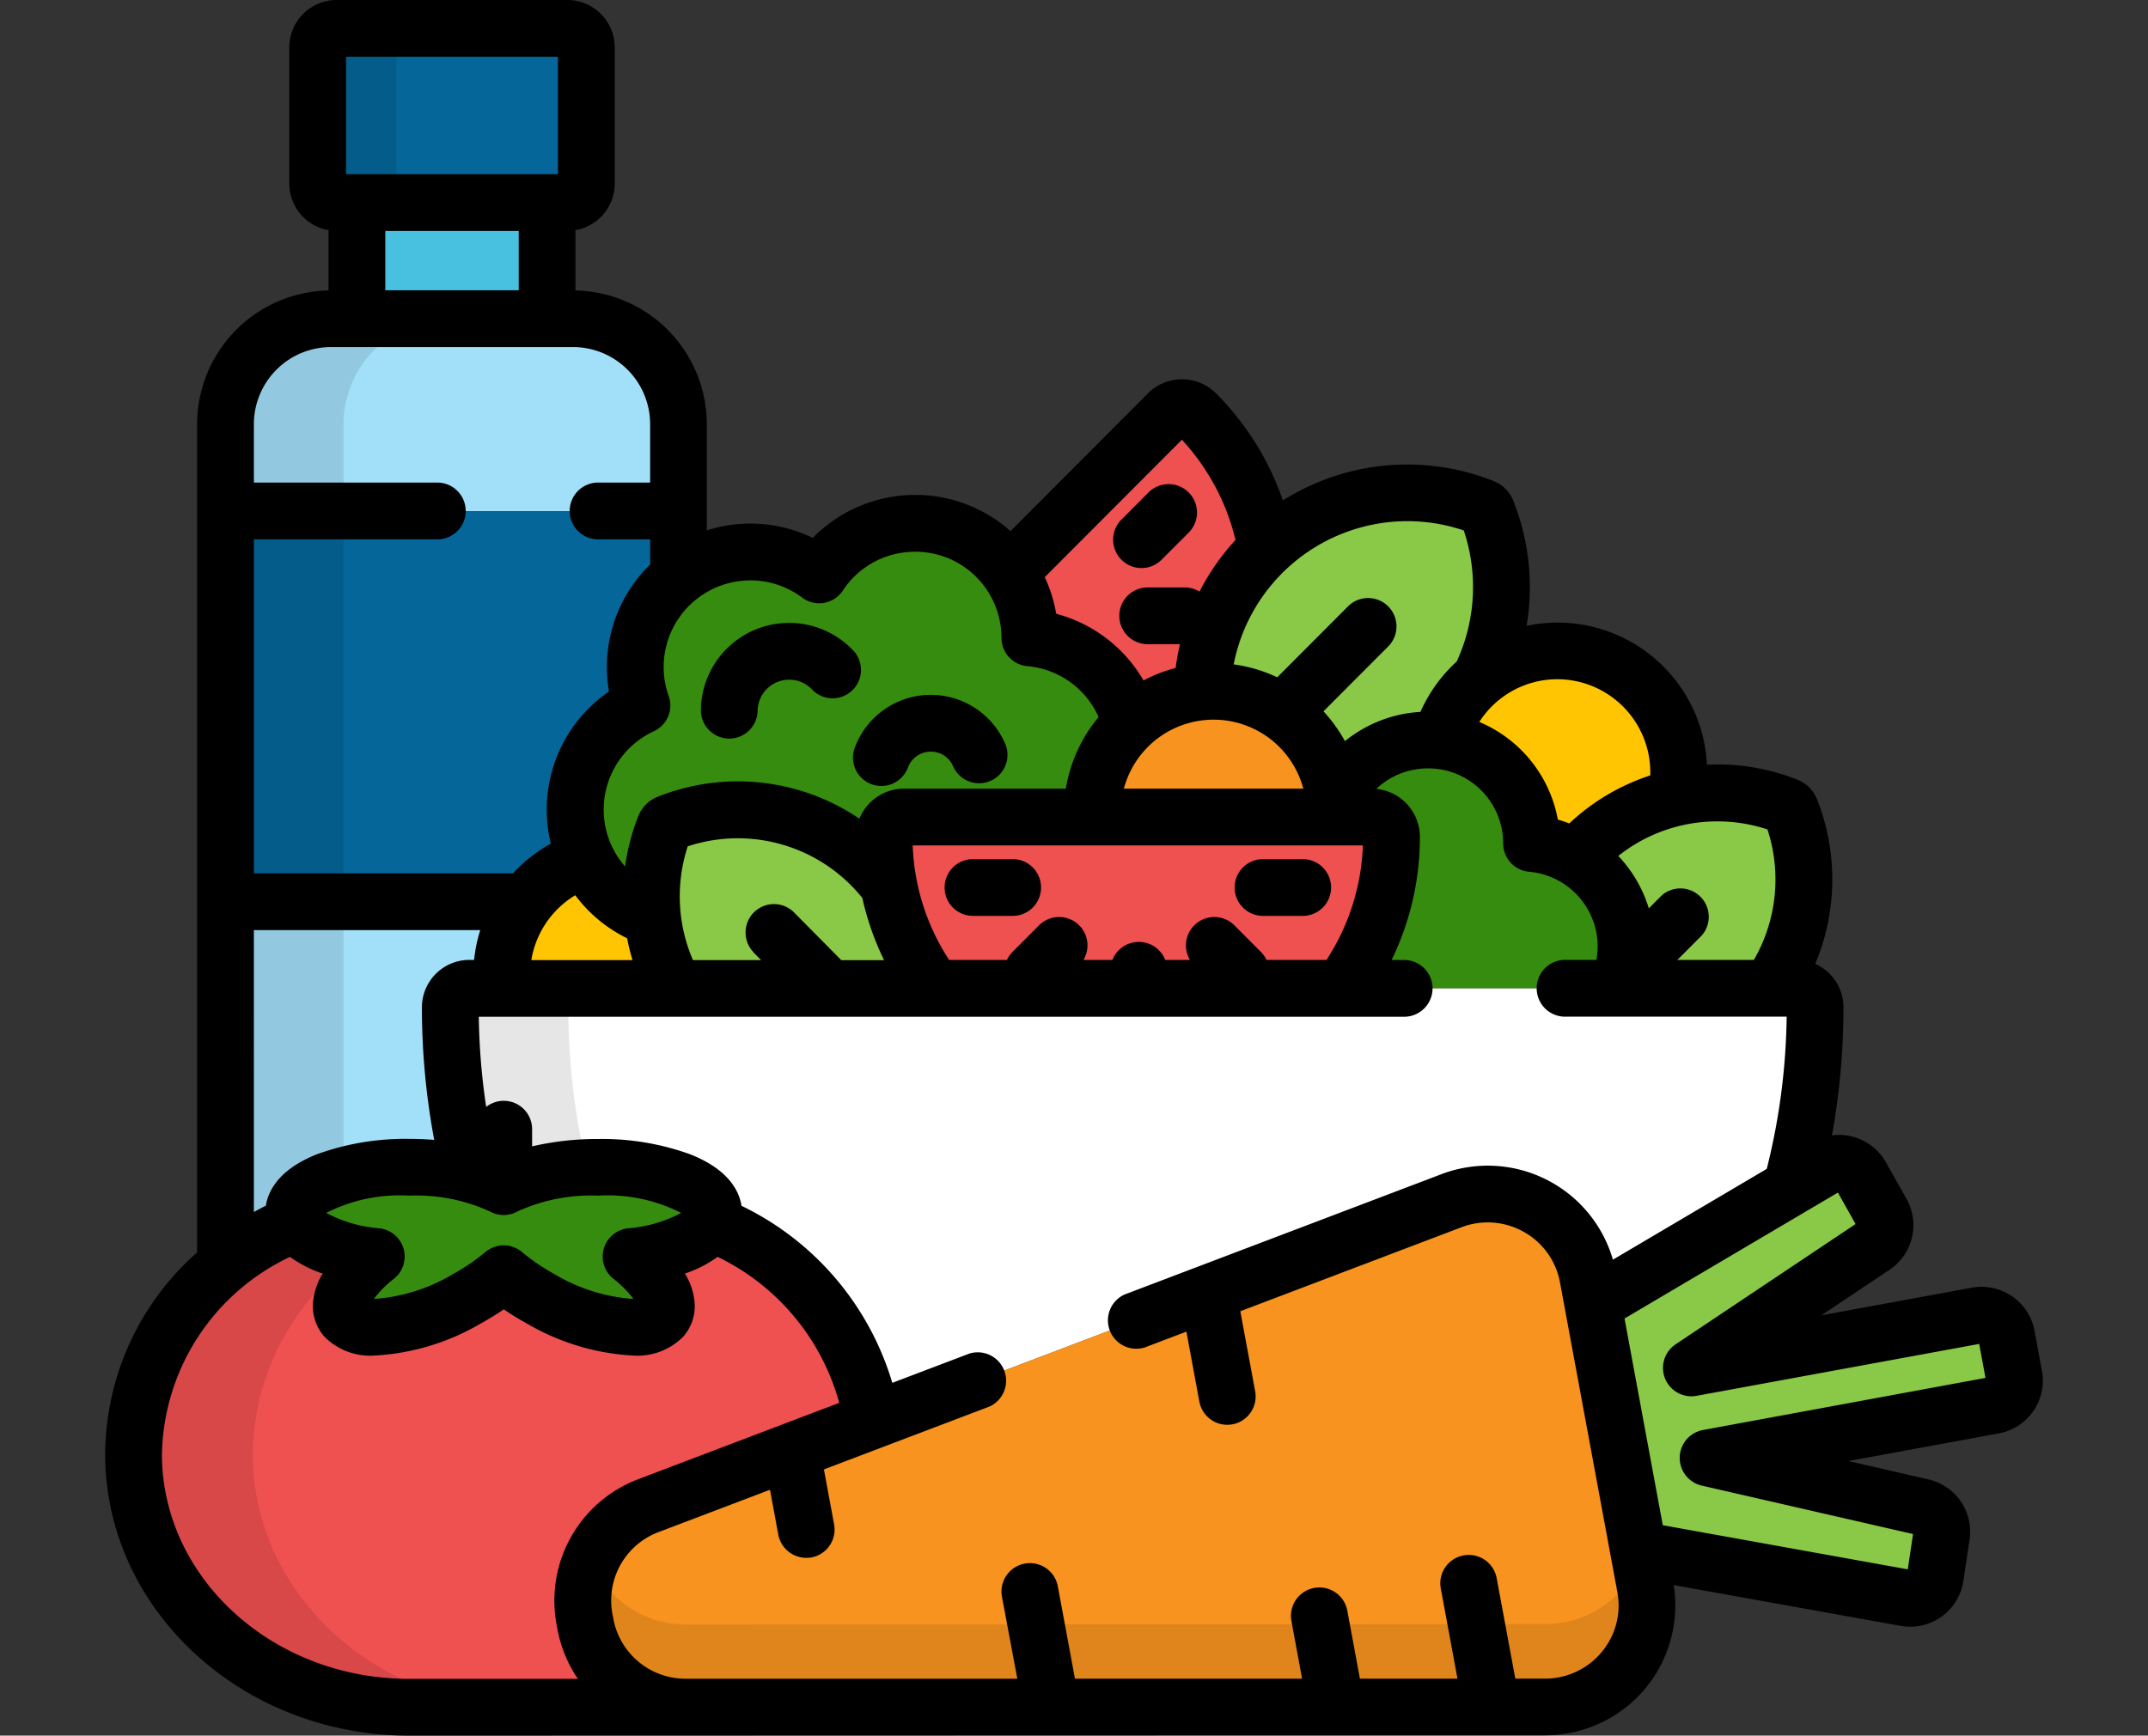 <svg xmlns="http://www.w3.org/2000/svg" xmlns:xlink="http://www.w3.org/1999/xlink" width="73" height="59" viewBox="0 0 73 59">
  <rect x="0" y="0" width="73" height="59" fill="#333333" stroke="none"/>
  <defs>
    <clipPath id="clip-path">
      <rect id="Rectangle_2140" data-name="Rectangle 2140" width="73" height="59" transform="translate(51 221)" fill="#bbbaba"/>
    </clipPath>
  </defs>
  <g id="Nutrition" transform="translate(-51 -221)" clip-path="url(#clip-path)">
    <g id="diet_1_" data-name="diet (1)" transform="translate(54.574 217.574)">
      <rect id="Rectangle_2165" data-name="Rectangle 2165" width="6.464" height="3.948" transform="translate(8.556 10.312)" fill="#48c1e1"/>
      <path id="Path_8799" data-name="Path 8799" d="M16.353,9.669a.645.645,0,0,1-.643.643H7.865a.645.645,0,0,1-.643-.643V5.034a.645.645,0,0,1,.643-.643H15.71a.645.645,0,0,1,.643.643V9.669Z" fill="#046699"/>
      <g id="Group_2731" data-name="Group 2731" opacity="0.1">
        <path id="Path_8800" data-name="Path 8800" d="M9.9,9.669V5.034a.645.645,0,0,1,.643-.643H7.865a.645.645,0,0,0-.643.643V9.669a.645.645,0,0,0,.643.643h2.682A.645.645,0,0,1,9.9,9.669Z"/>
      </g>
      <path id="Path_8801" data-name="Path 8801" d="M6.5,44.993a.685.685,0,0,1-.1-.338c0-.856,1.757-1.55,3.925-1.55a8.771,8.771,0,0,1,2.091.239,23.3,23.3,0,0,1-.694-5.676.646.646,0,0,1,.646-.647H13.5a4.208,4.208,0,0,1-.025-.449,4.134,4.134,0,0,1,2.884-3.943A3.9,3.9,0,0,1,18.246,27.4a3.856,3.856,0,0,1-.17-.644,3.9,3.9,0,0,1,1.41-3.714v-5.2a3.6,3.6,0,0,0-3.581-3.589H7.67A3.6,3.6,0,0,0,4.09,17.848V46.433A9.5,9.5,0,0,1,6.5,44.993Z" fill="#a2dff9"/>
      <path id="Path_8802" data-name="Path 8802" d="M16.359,32.63A3.9,3.9,0,0,1,18.246,27.4a3.856,3.856,0,0,1-.17-.644,3.9,3.9,0,0,1,1.41-3.714V20.8H4.09V34.08H14.31A4.13,4.13,0,0,1,16.359,32.63Z" fill="#046699"/>
      <path id="Path_8803" data-name="Path 8803" d="M6.5,44.993a.685.685,0,0,1-.1-.338c0-.529.671-1,1.7-1.275V17.848a3.6,3.6,0,0,1,3.581-3.589H7.67A3.6,3.6,0,0,0,4.09,17.848V46.433A9.5,9.5,0,0,1,6.5,44.993Z" opacity="0.1"/>
      <path id="Path_8804" data-name="Path 8804" d="M31.368,24.446a3.91,3.91,0,0,1,.057.663,3.9,3.9,0,0,1,3.435,2.927,4.1,4.1,0,0,1,2.417-1.088,7,7,0,0,1,2.041-4.72c.047-.047.094-.092.142-.137a8.6,8.6,0,0,0-2.389-4.608.673.673,0,0,0-.953,0l-5.392,5.4A3.879,3.879,0,0,1,31.368,24.446Z" fill="#ef5050"/>
      <path id="Path_8805" data-name="Path 8805" d="M37.669,26.929a4.126,4.126,0,0,1,3.963,2.99,3.544,3.544,0,0,1,.38.246,3.528,3.528,0,0,1,3.126-1.577c.092-.083.183-.168.271-.256l.074-.077A4.141,4.141,0,0,1,46.722,26.5a7.008,7.008,0,0,0,.237-5.7.221.221,0,0,0-.125-.125,6.984,6.984,0,0,0-9.557,6.274C37.407,26.936,37.537,26.929,37.669,26.929Z" fill="#89c947"/>
      <g id="Group_2732" data-name="Group 2732">
        <path id="Path_8806" data-name="Path 8806" d="M50.26,32.267a6.4,6.4,0,0,1,3.126-1.725,4.124,4.124,0,0,0-8.015-1.935A3.516,3.516,0,0,1,48.478,32.1a3.5,3.5,0,0,1,1.489.484C50.062,32.475,50.158,32.369,50.26,32.267Z" fill="#ffc502"/>
        <path id="Path_8807" data-name="Path 8807" d="M16.359,32.63a4.134,4.134,0,0,0-2.884,3.943,4.206,4.206,0,0,0,.025.449h5.873a6.436,6.436,0,0,1-.767-2.391A3.9,3.9,0,0,1,16.359,32.63Z" fill="#ffc502"/>
      </g>
      <path id="Path_8808" data-name="Path 8808" d="M57.278,30.954a.2.2,0,0,0-.046-.069.206.206,0,0,0-.069-.046,6.4,6.4,0,0,0-6.9,1.427c-.1.1-.2.209-.293.317a3.512,3.512,0,0,1,1.424,4.438h5.174A6.434,6.434,0,0,0,57.278,30.954Z" fill="#89c947"/>
      <path id="Path_8809" data-name="Path 8809" d="M16.359,32.63a4.134,4.134,0,0,0-2.884,3.943,4.206,4.206,0,0,0,.025.449h5.873a6.436,6.436,0,0,1-.767-2.391A3.9,3.9,0,0,1,16.359,32.63Z" fill="#ffc502"/>
      <g id="Group_2733" data-name="Group 2733">
        <path id="Path_8810" data-name="Path 8810" d="M19.016,31.521a.2.2,0,0,1,.046-.069.205.205,0,0,1,.069-.046,6.406,6.406,0,0,1,7.5,2.123,8.651,8.651,0,0,1-.16-1.655.674.674,0,0,1,.673-.675h6.4c0-.046,0-.092,0-.138a4.126,4.126,0,0,1,1.316-3.026,3.9,3.9,0,0,0-3.435-2.927,3.9,3.9,0,0,0-7.16-2.142,3.907,3.907,0,0,0-6.189,3.793,3.852,3.852,0,0,0,.17.644,3.9,3.9,0,0,0,.359,7.227A6.429,6.429,0,0,1,19.016,31.521Z" fill="#368c0e"/>
        <path id="Path_8811" data-name="Path 8811" d="M51.638,35a3.521,3.521,0,0,0-3.16-2.9,3.526,3.526,0,0,0-6.467-1.935,3.544,3.544,0,0,0-.38-.246,4.148,4.148,0,0,1,.161,1.144c0,.046,0,.092,0,.138h1.254a.674.674,0,0,1,.674.675,8.609,8.609,0,0,1-1.7,5.147h9.375A3.5,3.5,0,0,0,51.638,35Z" fill="#368c0e"/>
      </g>
      <path id="Path_8812" data-name="Path 8812" d="M41.789,31.2c0-.046,0-.092,0-.138a4.124,4.124,0,1,0-8.248,0c0,.046,0,.092,0,.138Z" fill="#f7931e"/>
      <path id="Path_8813" data-name="Path 8813" d="M26.634,33.53a6.406,6.406,0,0,0-7.5-2.123.205.205,0,0,0-.115.115,6.436,6.436,0,0,0,.357,5.5H27.9c-.008-.154-.024-.307-.044-.46A8.6,8.6,0,0,1,26.634,33.53Z" fill="#89c947"/>
      <path id="Path_8814" data-name="Path 8814" d="M42.016,37.022a8.609,8.609,0,0,0,1.7-5.147.674.674,0,0,0-.674-.675h-15.9a.674.674,0,0,0-.673.675,8.609,8.609,0,0,0,1.7,5.147Z" fill="#ef5050"/>
      <path id="Path_8815" data-name="Path 8815" d="M13.543,43.765a6.96,6.96,0,0,1,3.211-.659c2.167,0,3.925.694,3.925,1.55a.684.684,0,0,1-.1.338,8.734,8.734,0,0,1,5.459,6.738L45.75,44.244a3.464,3.464,0,0,1,4.639,2.6l.172.927,6.74-3.979a23.245,23.245,0,0,0,.808-6.12.646.646,0,0,0-.646-.647H12.375a.646.646,0,0,0-.646.647,23.3,23.3,0,0,0,.694,5.676A4.59,4.59,0,0,1,13.543,43.765Z" fill="#fff"/>
      <g id="Group_2734" data-name="Group 2734" opacity="0.1">
        <path id="Path_8816" data-name="Path 8816" d="M13.543,43.765a6.6,6.6,0,0,1,2.834-.651,23.326,23.326,0,0,1-.636-5.445.646.646,0,0,1,.646-.647H12.375a.646.646,0,0,0-.646.647,23.3,23.3,0,0,0,.694,5.676A4.59,4.59,0,0,1,13.543,43.765Z"/>
      </g>
      <path id="Path_8817" data-name="Path 8817" d="M16.321,58.639l-.033-.179a3.447,3.447,0,0,1,2.171-3.847l7.583-2.881a8.734,8.734,0,0,0-5.459-6.738,3.76,3.76,0,0,1-2.711,1.148c.993.794,1.448,1.629,1.043,2.086-.536.605-2.376.318-4.109-.642a7.852,7.852,0,0,1-1.263-.859,7.828,7.828,0,0,1-1.262.859c-1.733.959-3.573,1.247-4.109.642-.4-.457.05-1.292,1.043-2.086A3.761,3.761,0,0,1,6.5,44.993a8.612,8.612,0,0,0-5.54,7.858c0,4.755,4.193,8.61,9.364,8.61h6.429a10.214,10.214,0,0,0,1.888-.175A3.451,3.451,0,0,1,16.321,58.639Z" fill="#ef5050"/>
      <path id="Path_8818" data-name="Path 8818" d="M16.321,58.639a3.459,3.459,0,0,0,3.406,2.823l29.21-.011a3.453,3.453,0,0,0,3.4-4.074L50.39,46.84a3.464,3.464,0,0,0-4.639-2.6L18.459,54.612a3.447,3.447,0,0,0-2.171,3.847Z" fill="#f7931e"/>
      <path id="Path_8819" data-name="Path 8819" d="M5.016,52.852a8.37,8.37,0,0,1,3.622-6.8A3.177,3.177,0,0,1,6.5,44.993a8.612,8.612,0,0,0-5.54,7.858c0,4.755,4.193,8.61,9.364,8.61H14.38C9.209,61.461,5.016,57.607,5.016,52.852Z" opacity="0.1"/>
      <path id="Path_8820" data-name="Path 8820" d="M20.679,44.656c0-.856-1.757-1.55-3.925-1.55a6.96,6.96,0,0,0-3.211.659,6.957,6.957,0,0,0-3.211-.659c-2.167,0-3.925.694-3.925,1.55,0,.7,1.184,1.3,2.807,1.486-.993.794-1.447,1.629-1.043,2.086.536.605,2.376.318,4.109-.642a7.822,7.822,0,0,0,1.263-.859,7.858,7.858,0,0,0,1.263.859c1.733.959,3.573,1.247,4.109.642.4-.457-.05-1.292-1.043-2.086C19.495,45.951,20.679,45.358,20.679,44.656Z" fill="#368c0e"/>
      <path id="Path_8821" data-name="Path 8821" d="M64.873,50.2l-.251-1.356a.865.865,0,0,0-1.008-.691l-9.7,1.783,6.2-4.142a.858.858,0,0,0,.272-1.138l-.7-1.242a.868.868,0,0,0-1.2-.319l-7.918,4.674,1.546,8.346,9.082,1.632a.865.865,0,0,0,1.01-.722l.209-1.4a.859.859,0,0,0-.662-.967l-7.273-1.668,9.7-1.783A.862.862,0,0,0,64.873,50.2Z" fill="#89c947"/>
      <g id="Group_2735" data-name="Group 2735" opacity="0.1">
        <path id="Path_8822" data-name="Path 8822" d="M52.166,56.431a3.458,3.458,0,0,1-3.229,2.207l-29.21.011a3.462,3.462,0,0,1-3.216-2.171,3.424,3.424,0,0,0-.224,1.981l.033.179a3.459,3.459,0,0,0,3.406,2.823l29.21-.011a3.453,3.453,0,0,0,3.4-4.074Z"/>
      </g>
      <path id="Path_8823" data-name="Path 8823" d="M21.193,28.533h.017a.965.965,0,0,0,.964-.948,1.071,1.071,0,0,1,1.091-1.053,1.059,1.059,0,0,1,.773.348.965.965,0,0,0,1.424-1.3,3,3,0,0,0-5.217,1.974A.965.965,0,0,0,21.193,28.533Z"/>
      <path id="Path_8824" data-name="Path 8824" d="M26.043,30.084a.964.964,0,0,0,1.24-.569.83.83,0,0,1,1.063-.488.815.815,0,0,1,.472.45.965.965,0,0,0,1.776-.755,2.756,2.756,0,0,0-5.119.122A.965.965,0,0,0,26.043,30.084Z"/>
      <path id="Path_8825" data-name="Path 8825" d="M35.22,22.736a.962.962,0,0,0,.683-.283l.909-.911a.965.965,0,1,0-1.366-1.363l-.909.911a.965.965,0,0,0,.683,1.646Z"/>
      <path id="Path_8826" data-name="Path 8826" d="M30.809,32.631H29.524a.965.965,0,1,0,0,1.929h1.286a.965.965,0,1,0,0-1.929Z"/>
      <path id="Path_8827" data-name="Path 8827" d="M39.381,34.56h1.286a.965.965,0,1,0,0-1.929H39.381a.965.965,0,1,0,0,1.929Z"/>
      <path id="Path_8828" data-name="Path 8828" d="M65.821,50.024l-.251-1.356A1.83,1.83,0,0,0,63.439,47.2l-5.114.939,2.316-1.548a1.823,1.823,0,0,0,.576-2.415l-.7-1.241a1.824,1.824,0,0,0-1.832-.913,24.4,24.4,0,0,0,.391-4.357,1.613,1.613,0,0,0-.959-1.473,7.4,7.4,0,0,0,.059-5.6,1.171,1.171,0,0,0-.654-.656,7.338,7.338,0,0,0-2.727-.524q-.18,0-.358.009A5.085,5.085,0,0,0,48.308,24.7a7.948,7.948,0,0,0-.45-4.246,1.186,1.186,0,0,0-.667-.673,7.928,7.928,0,0,0-7.166.657A9.54,9.54,0,0,0,37.755,16.8a1.637,1.637,0,0,0-2.318,0l-4.67,4.681A4.849,4.849,0,0,0,27.53,20.25a4.879,4.879,0,0,0-3.483,1.462,4.848,4.848,0,0,0-3.6-.256V17.848A4.554,4.554,0,0,0,15.984,13.3V11.251a1.609,1.609,0,0,0,1.333-1.582V5.034A1.61,1.61,0,0,0,15.71,3.426H7.865A1.61,1.61,0,0,0,6.258,5.034V9.669a1.609,1.609,0,0,0,1.333,1.582V13.3a4.554,4.554,0,0,0-4.466,4.551V46A9.214,9.214,0,0,0,0,52.852c0,5.279,4.633,9.574,10.329,9.574l38.609-.011a4.415,4.415,0,0,0,4.369-5.106l7.711,1.386a1.843,1.843,0,0,0,.325.029,1.829,1.829,0,0,0,1.81-1.558l.209-1.4a1.824,1.824,0,0,0-1.4-2.05l-2.718-.624,5.109-.939a1.827,1.827,0,0,0,1.469-2.129ZM54.793,31.348a5.41,5.41,0,0,1,1.7.273,5.463,5.463,0,0,1-.461,4.436h-2.6l.829-.831A.965.965,0,0,0,52.9,33.864l-.439.44a4.474,4.474,0,0,0-1.037-1.781A5.394,5.394,0,0,1,54.793,31.348Zm-5.44-4.833a3.168,3.168,0,0,1,3.159,3.169c0,.032,0,.064,0,.1a7.329,7.329,0,0,0-2.753,1.633c-.127-.048-.256-.093-.389-.13A4.475,4.475,0,0,0,46.7,27.968,3.154,3.154,0,0,1,49.353,26.515Zm-5.1-5.373a5.976,5.976,0,0,1,1.919.316,6.043,6.043,0,0,1-.239,4.455A5.123,5.123,0,0,0,44.7,27.626a4.553,4.553,0,0,0-.515.059,4.5,4.5,0,0,0-2.051.935,5.1,5.1,0,0,0-.73-1.013l2.212-2.217a.965.965,0,0,0-1.366-1.363L39.833,26.45a5.042,5.042,0,0,0-1.48-.439,6.02,6.02,0,0,1,5.9-4.869ZM36.863,36.057h-.836a.964.964,0,0,0-1.795,0h-.984a.964.964,0,0,0-1.5-1.185l-.909.911a.96.96,0,0,0-.191.274H28.681a7.63,7.63,0,0,1-1.237-3.893h15.3a7.63,7.63,0,0,1-1.237,3.893H39.467a.961.961,0,0,0-.191-.274l-.909-.911a.964.964,0,0,0-1.5,1.185Zm-2.243-5.822a3.156,3.156,0,0,1,6.1,0Zm1.973-11.861a7.628,7.628,0,0,1,1.822,3.407,7.945,7.945,0,0,0-1.224,1.756.958.958,0,0,0-.5-.142H35.4a.965.965,0,0,0,0,1.929h1.128a7.987,7.987,0,0,0-.148.808,5.045,5.045,0,0,0-1.091.426,4.87,4.87,0,0,0-2.969-2.268v-.008a4.883,4.883,0,0,0-.388-1.236ZM21.423,23.2a2.976,2.976,0,0,1,.509-.044,2.915,2.915,0,0,1,1.756.586.965.965,0,0,0,1.381-.24,2.921,2.921,0,0,1,1.951-1.277,2.976,2.976,0,0,1,.51-.044,2.926,2.926,0,0,1,2.888,2.431,2.957,2.957,0,0,1,.043.5.965.965,0,0,0,.88.959,2.936,2.936,0,0,1,2.422,1.73,5.086,5.086,0,0,0-1.115,2.435h-5.5a1.64,1.64,0,0,0-1.516,1.02,7.361,7.361,0,0,0-6.859-.744,1.169,1.169,0,0,0-.653.655,7.39,7.39,0,0,0-.45,1.715,2.935,2.935,0,0,1,.981-4.6.965.965,0,0,0,.5-1.2,2.911,2.911,0,0,1-.128-.483A2.944,2.944,0,0,1,21.423,23.2Zm.607,12.6.263.264H19.976a5.466,5.466,0,0,1-.177-3.868,5.427,5.427,0,0,1,5.934,1.756,9.529,9.529,0,0,0,.738,2.113H25.018L23.4,34.431a.965.965,0,0,0-1.366,1.363Zm-6.051-1.937a4.85,4.85,0,0,0,1.759,1.458,7.46,7.46,0,0,0,.184.743H14.483A3.173,3.173,0,0,1,15.979,33.857ZM8.187,5.355h7.2V9.347h-7.2Zm5.868,5.921v2.018H9.52V11.277Zm-9,10.484h6.264a.965.965,0,0,0,0-1.929H5.054V17.848A2.623,2.623,0,0,1,7.67,15.224h8.235a2.623,2.623,0,0,1,2.616,2.624v1.983h-1.8a.965.965,0,0,0,0,1.929h1.8v.856a4.862,4.862,0,0,0-1.4,4.307l0,.01a4.875,4.875,0,0,0-2.044,4.844c.019.111.043.219.069.327a5.115,5.115,0,0,0-1.286,1.01H5.054Zm0,13.284h7.693a5.061,5.061,0,0,0-.21,1.013h-.163a1.613,1.613,0,0,0-1.61,1.612,24.41,24.41,0,0,0,.418,4.506c-.277-.022-.561-.034-.851-.034a8.79,8.79,0,0,0-3.129.521c-1.3.514-1.662,1.244-1.741,1.75-.138.069-.274.141-.408.215V35.044Zm12.215,11.85a3.652,3.652,0,0,1,.683.685h-.036a5.994,5.994,0,0,1-2.642-.838,6.952,6.952,0,0,1-1.107-.752.965.965,0,0,0-1.247,0,6.912,6.912,0,0,1-1.106.751,5.993,5.993,0,0,1-2.643.838H9.135a3.648,3.648,0,0,1,.683-.685.965.965,0,0,0-.491-1.711,4.608,4.608,0,0,1-1.815-.524,5.494,5.494,0,0,1,2.821-.588,6.013,6.013,0,0,1,2.739.536.965.965,0,0,0,.944,0,6.016,6.016,0,0,1,2.739-.536,5.494,5.494,0,0,1,2.821.588,4.606,4.606,0,0,1-1.816.524.965.965,0,0,0-.491,1.711ZM1.929,52.852a7.578,7.578,0,0,1,4.353-6.7,4.145,4.145,0,0,0,1.109.568,2.285,2.285,0,0,0-.325.954,1.571,1.571,0,0,0,.384,1.189,2.19,2.19,0,0,0,1.721.642,7.967,7.967,0,0,0,3.577-1.079q.422-.233.8-.491.373.257.8.491a7.97,7.97,0,0,0,3.577,1.079h0a2.189,2.189,0,0,0,1.721-.642,1.57,1.57,0,0,0,.384-1.19,2.285,2.285,0,0,0-.325-.954,4.153,4.153,0,0,0,1.109-.568,7.8,7.8,0,0,1,4.134,4.963L18.116,53.71a4.411,4.411,0,0,0-2.777,4.925l.033.179a4.393,4.393,0,0,0,.695,1.683H10.329C5.7,60.5,1.929,57.067,1.929,52.852Zm48.928,6.737a2.5,2.5,0,0,1-1.92.9H47.924l-.633-3.415a.965.965,0,0,0-1.9.351l.568,3.065H42.643l-.428-2.31a.965.965,0,0,0-1.9.351l.363,1.959-7.72,0-.581-3.137a.965.965,0,0,0-1.9.352L31,60.492l-11.272,0h0a2.494,2.494,0,0,1-2.457-2.034l-.033-.179a2.482,2.482,0,0,1,1.565-2.77l3.791-1.44.282,1.524a.965.965,0,0,0,.947.789A.978.978,0,0,0,24,56.37a.965.965,0,0,0,.773-1.124l-.346-1.869,5.628-2.138a.965.965,0,0,0-.685-1.8l-2.619.995a9.775,9.775,0,0,0-5.125-6.018c-.079-.505-.439-1.235-1.741-1.75a8.79,8.79,0,0,0-3.129-.521,9.786,9.786,0,0,0-2.246.25v-.583a.964.964,0,0,0-1.561-.758,22.535,22.535,0,0,1-.251-3.065H44.115a.965.965,0,1,0,0-1.929h-.395a9.549,9.549,0,0,0,.961-4.182A1.641,1.641,0,0,0,43.2,30.243a2.542,2.542,0,0,1,1.315-.658,2.6,2.6,0,0,1,.444-.039,2.549,2.549,0,0,1,2.516,2.118,2.58,2.58,0,0,1,.037.436.965.965,0,0,0,.88.96,2.557,2.557,0,0,1,2.294,2.108,2.521,2.521,0,0,1-.007.889H49.646a.965.965,0,1,0,0,1.929h7.5a22.235,22.235,0,0,1-.677,5.175l-5.228,3.086a4.428,4.428,0,0,0-5.831-2.905l-10.767,4.09a.965.965,0,0,0,.685,1.8l1.418-.539.44,2.378a.965.965,0,0,0,.947.789.977.977,0,0,0,.177-.016.965.965,0,0,0,.773-1.124L38.578,48l7.515-2.855a2.5,2.5,0,0,1,2.117.156,2.478,2.478,0,0,1,1.232,1.715l1.951,10.536A2.467,2.467,0,0,1,50.857,59.589ZM54.3,52.038a.965.965,0,0,0-.041,1.889l7.182,1.647-.179,1.2-8.326-1.5-1.3-7.027,7.252-4.281.6,1.07-6.117,4.089a.965.965,0,0,0,.71,1.751l9.608-1.765.214,1.155Z"/>
    </g>
  </g>
</svg>
